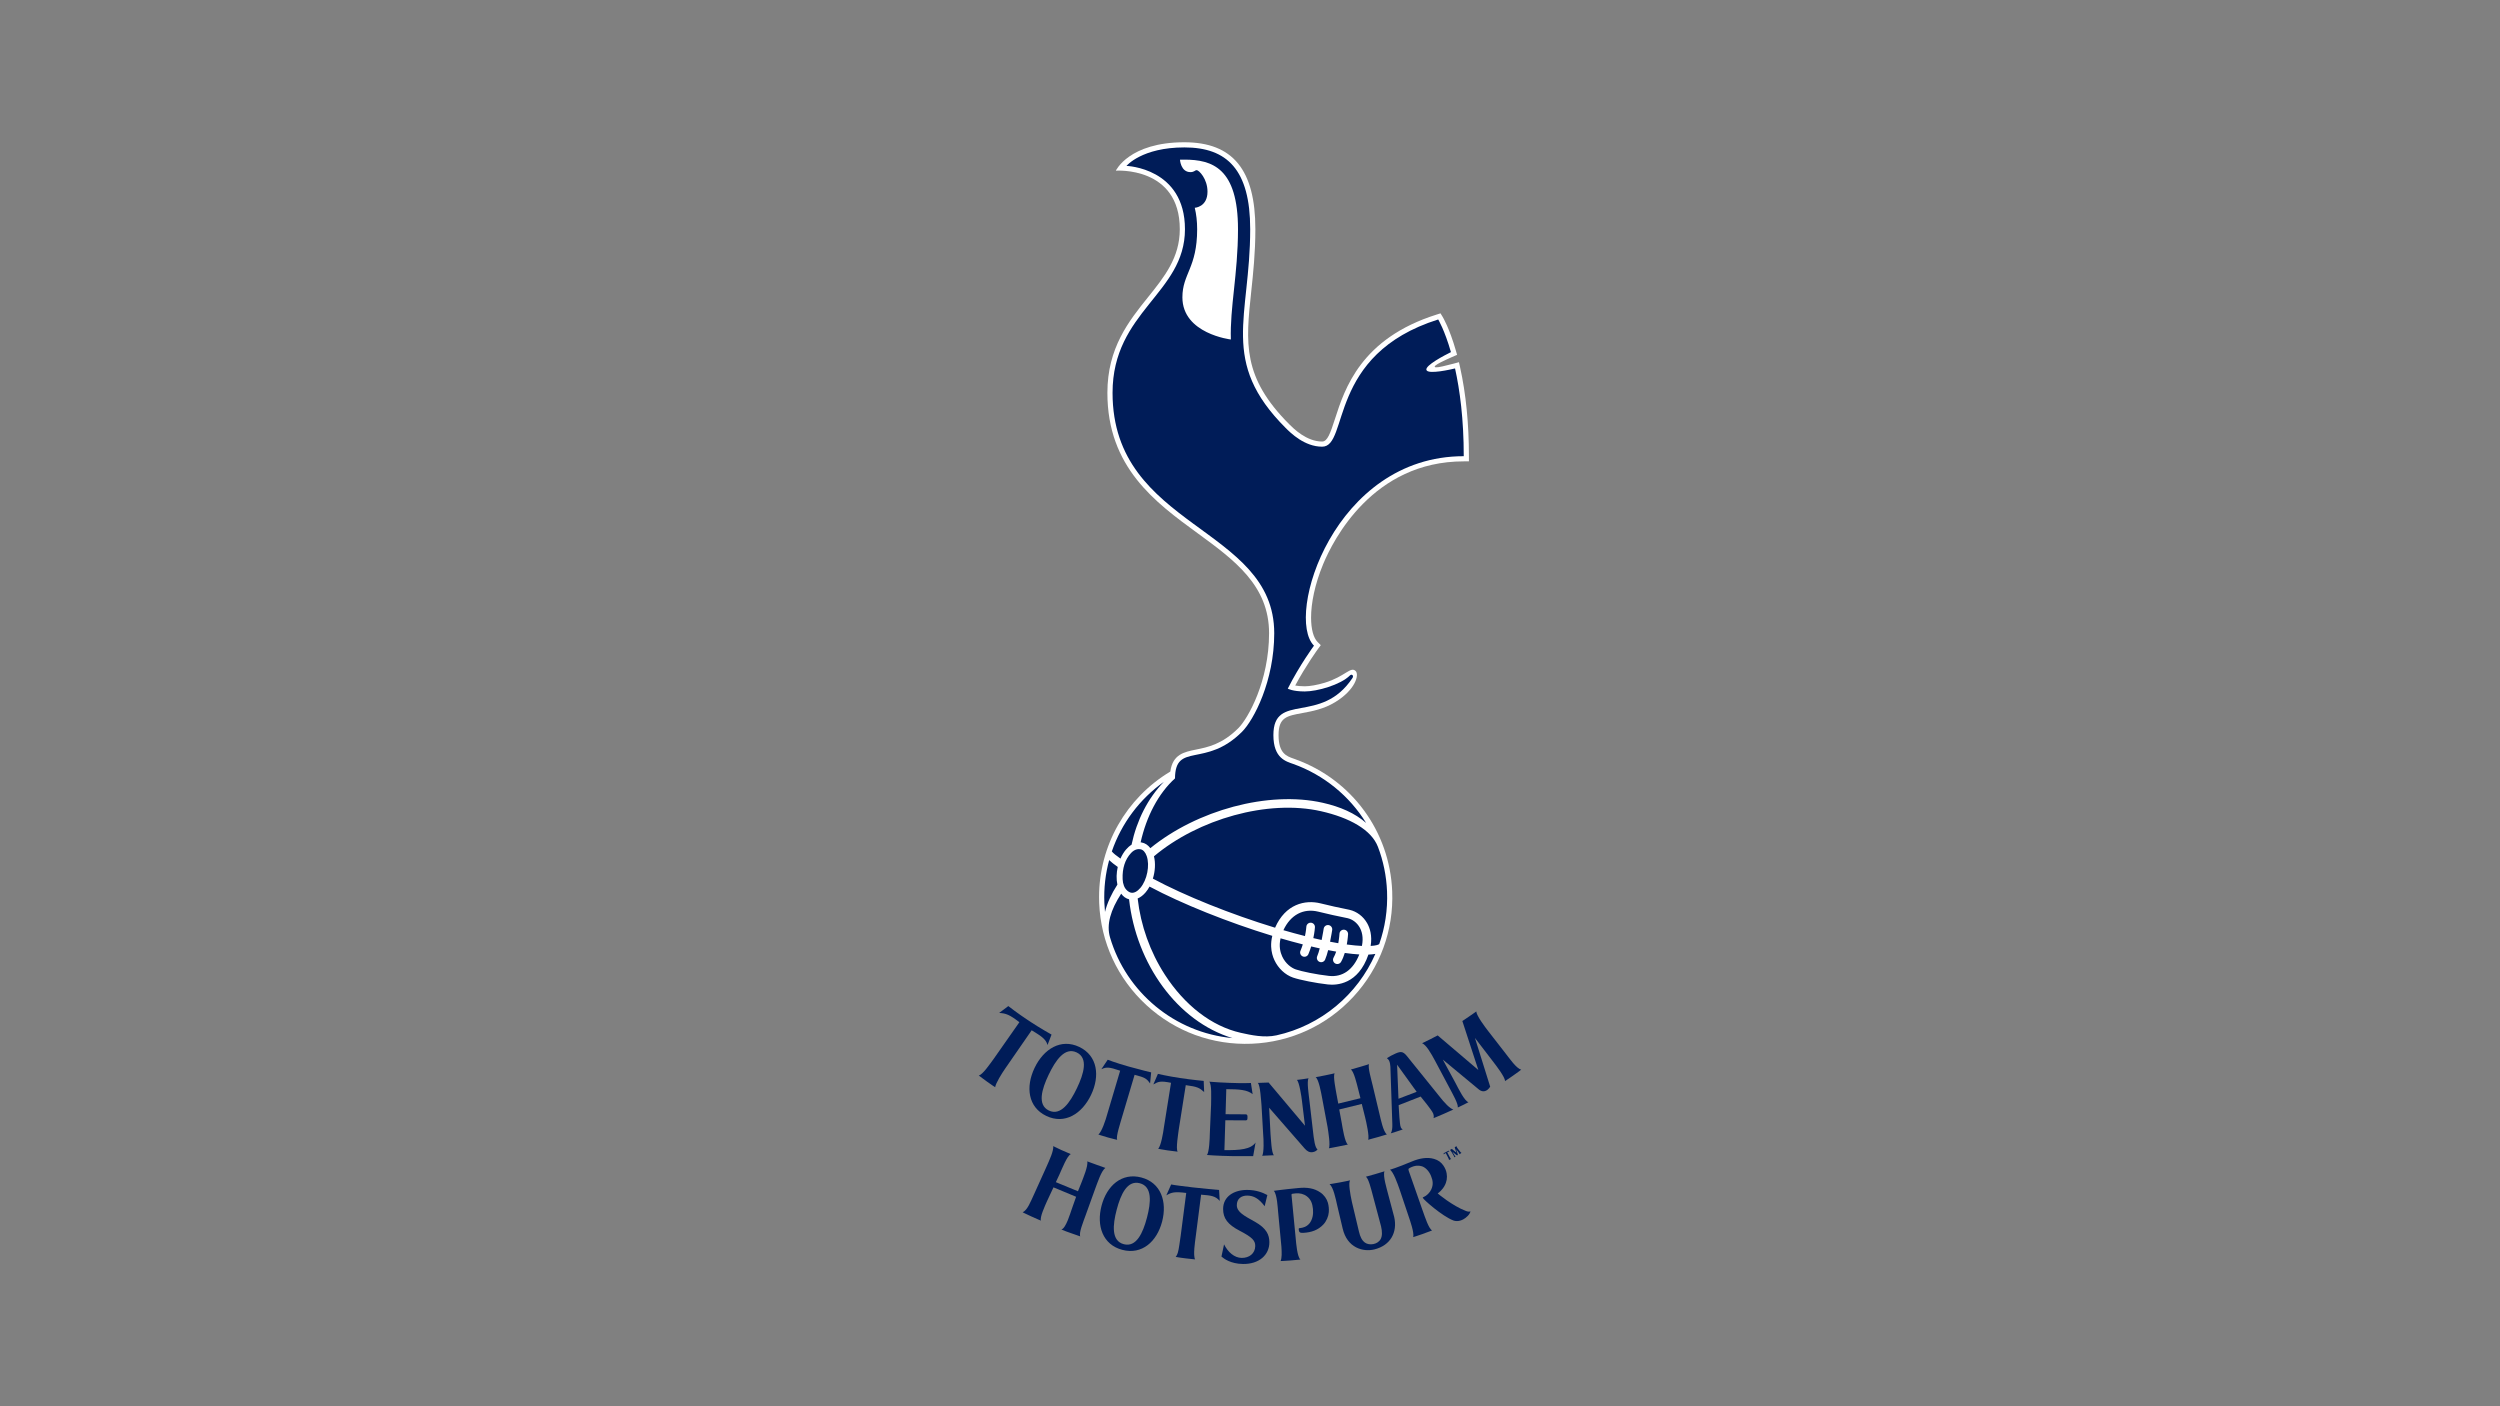 <?xml version="1.0" encoding="UTF-8" standalone="no"?>
<!-- Generator: Adobe Illustrator 14.0.0, SVG Export Plug-In . SVG Version: 6.00 Build 43363)  -->

<svg
   xmlns:dc="http://purl.org/dc/elements/1.1/"
   xmlns:cc="http://creativecommons.org/ns#"
   xmlns:rdf="http://www.w3.org/1999/02/22-rdf-syntax-ns#"
   xmlns:svg="http://www.w3.org/2000/svg"
   xmlns="http://www.w3.org/2000/svg"
   xmlns:sodipodi="http://sodipodi.sourceforge.net/DTD/sodipodi-0.dtd"
   xmlns:inkscape="http://www.inkscape.org/namespaces/inkscape"
   version="1.2"
   id="Layer_1"
   x="0px"
   y="0px"
   width="1920"
   height="1080"
   viewBox="0 0 1920 1080"
   xml:space="preserve"
   inkscape:version="0.91 r13725"
   sodipodi:docname="fanart.svg"><rect x="0" y="0" width="1920" height="1080" fill="#808080" stroke="none"/><defs
     id="defs26" /><sodipodi:namedview
     pagecolor="#ffffff"
     bordercolor="#666666"
     borderopacity="1"
     objecttolerance="10"
     gridtolerance="10"
     guidetolerance="10"
     inkscape:pageopacity="1"
     inkscape:pageshadow="2"
     inkscape:window-width="1600"
     inkscape:window-height="836"
     id="namedview24"
     showgrid="false"
     inkscape:zoom="0.37292795"
     inkscape:cx="160.27299"
     inkscape:cy="316.41501"
     inkscape:window-x="0"
     inkscape:window-y="27"
     inkscape:window-maximized="1"
     inkscape:current-layer="Layer_1" /><g
     id="g4156"
     transform="matrix(1.4,0,0,1.4,738.049,-528.095)"><path
       style="fill:#001c58"
       inkscape:connector-curvature="0"
       d="m 92.196,870.541 c -1.71,-0.429 -3.187,-1.489 -4.327,-3.08 -5.782,8.919 -8.22,16.894 -6.094,24.051 8.895,30.032 35.392,52.212 67.126,55.166 -30.329,-9.212 -52.775,-40.815 -56.705,-76.137 m -6.21,-17.749 c -1.911,-1.361 -3.547,-2.637 -4.711,-3.748 -2.028,7.471 -2.964,15.375 -2.632,23.52 0.065,1.646 0.183,3.275 0.346,4.89 1.174,-4.813 3.485,-9.841 6.798,-14.969 -0.641,-3.001 -0.54,-6.414 0.199,-9.693 z m 1.495,-4.584 c 0.801,-1.82 1.805,-3.5 3,-4.916 0.961,-1.133 1.985,-2.033 3.072,-2.701 2.886,-13.451 8.914,-25.432 17.725,-34.488 -13.156,9.354 -23.239,22.689 -28.54,38.165 0.704,0.963 2.575,2.419 4.743,3.94 z m 113.81,69.05 c -6.568,-0.729 -15.354,-2.465 -19.189,-3.793 -4.282,-1.48 -8.092,-5.058 -10.185,-9.577 -0.867,-1.868 -1.651,-4.353 -1.776,-7.365 -0.071,-1.801 0.101,-3.786 0.628,-5.936 -24.078,-7.344 -49.582,-17.542 -67.337,-27.023 -0.625,1.144 -1.339,2.207 -2.141,3.155 -1.335,1.58 -2.835,2.726 -4.379,3.38 1.667,14.773 6.797,29.249 14.966,41.862 10.836,16.73 25.594,28.196 41.536,31.806 5.652,1.273 13.04,2.863 19.649,1.399 24.505,-5.427 44.48,-22.377 54.244,-44.674 -1.145,0.204 -2.43,0.32 -3.811,0.368 -5.59,16.359 -17.349,16.935 -22.205,16.398 z m 32.425,-51.006 c -0.349,-8.615 -2.086,-16.842 -4.993,-24.476 -3.574,-9.361 -15.52,-16 -31.255,-19.564 -29.09,-6.576 -67.301,4.287 -91.616,24.744 0.934,3.73 0.657,8.181 -0.597,12.24 17.52,9.42 43,19.616 67.039,26.934 5.658,-12.992 16.49,-15.47 24.938,-13.358 6.052,1.51 9.942,2.302 12.782,2.873 l 3.125,0.66 c 4.016,0.939 7.539,3.607 9.651,7.325 1.497,2.626 2.872,6.779 1.935,12.5 2.953,-0.173 4.383,-0.668 4.714,-1.059 3.155,-8.994 4.691,-18.723 4.277,-28.819 z m -13.785,29.877 c 0.967,-4.793 -0.08,-8.129 -1.244,-10.168 -1.46,-2.575 -3.879,-4.42 -6.616,-5.061 l -2.993,-0.63 c -2.724,-0.55 -6.832,-1.386 -12.988,-2.922 -8.246,-2.06 -15.32,1.717 -19.228,10.137 4.017,1.168 7.973,2.247 11.828,3.224 0.621,-2.999 0.754,-5.079 0.754,-5.116 0.08,-1.299 1.196,-2.292 2.497,-2.216 1.3,0.076 2.293,1.188 2.215,2.493 -0.008,0.169 -0.16,2.555 -0.876,5.959 0.763,0.179 1.528,0.359 2.278,0.527 0.773,0.177 1.535,0.346 2.281,0.503 0.672,-3.317 1.105,-6.138 1.117,-6.194 0.195,-1.288 1.399,-2.172 2.684,-1.977 1.293,0.192 2.177,1.396 1.985,2.686 -0.034,0.227 -0.472,3.051 -1.164,6.436 1.582,0.309 3.082,0.578 4.505,0.821 0.523,-2.862 0.651,-5.138 0.651,-5.181 0.062,-1.3 1.173,-2.304 2.474,-2.239 1.304,0.062 2.309,1.168 2.242,2.466 -0.01,0.194 -0.137,2.584 -0.697,5.66 3.27,0.444 6.016,0.687 8.295,0.792 z m -43.732,5.77 c 1.844,3.98 5.055,6.282 7.447,7.105 3.107,1.078 11.33,2.805 18.16,3.554 7.492,0.829 13.349,-3.339 16.688,-11.762 -2.507,-0.144 -5.191,-0.438 -7.969,-0.824 -0.521,1.695 -1.184,3.386 -2.039,4.887 -0.644,1.133 -2.082,1.523 -3.215,0.883 -1.133,-0.644 -1.528,-2.086 -0.883,-3.223 0.566,-0.995 1.035,-2.125 1.423,-3.289 -1.465,-0.25 -2.939,-0.527 -4.398,-0.809 -0.501,1.957 -1.074,3.816 -1.676,5.207 -0.521,1.194 -1.915,1.737 -3.11,1.219 -1.196,-0.52 -1.738,-1.911 -1.219,-3.105 0.487,-1.118 0.953,-2.634 1.383,-4.277 -0.766,-0.168 -1.523,-0.336 -2.273,-0.505 -0.793,-0.178 -1.605,-0.37 -2.415,-0.565 -0.425,1.368 -0.925,2.79 -1.534,4.23 -0.504,1.2 -1.896,1.762 -3.095,1.256 -1.198,-0.505 -1.765,-1.892 -1.257,-3.09 0.508,-1.188 0.93,-2.372 1.289,-3.512 -3.977,-1.009 -8.063,-2.13 -12.206,-3.339 -1,4.346 -0.133,7.744 0.899,9.959 z m -77.748,-58.808 c -1.046,-0.191 -3.122,-0.176 -5.196,2.079 -3.285,3.561 -4.827,8.386 -4.59,14.33 l 0,0 c 0.066,1.516 0.278,2.365 0.707,3.587 0.766,2.16 2.606,3.588 3.95,3.832 1.598,0.293 3.402,-0.642 5.086,-2.635 3.679,-4.365 5.266,-12.369 3.461,-17.477 -0.75,-2.128 -1.961,-3.449 -3.418,-3.716 z"
       id="path8066" /><path
       style="fill:#ffffff"
       inkscape:connector-curvature="0"
       d="m 122.556,455.25 c -30.403,0 -37.609,15.588 -37.609,15.588 0,0 35.079,-2.535 35.079,32.11 0,15.592 -8.485,26.16 -17.466,37.344 -10.434,12.989 -22.254,27.712 -22.254,52.41 0,40.884 26.266,60.064 49.438,76.984 20.189,14.746 39.256,28.669 39.256,54.887 0,26.363 -11.563,46.801 -16.841,52.076 -8.852,8.852 -16.828,10.462 -23.231,11.757 -6.578,1.327 -12.793,2.604 -14.098,12.052 -24.341,14.619 -39.088,40.657 -39.088,68.906 0,1.102 0.023,2.208 0.067,3.315 0.875,21.47 10.058,41.313 25.856,55.873 15.797,14.563 36.321,22.098 57.787,21.222 21.468,-0.874 41.309,-10.059 55.872,-25.852 14.563,-15.798 22.1,-36.323 21.22,-57.786 -1.329,-32.773 -22.126,-61.178 -52.979,-72.361 l 0.119,0.044 c -0.02,-0.009 -0.422,-0.17 -0.422,-0.17 -0.004,-0.004 -0.727,-0.255 -0.727,-0.255 -3.902,-1.347 -8.329,-2.877 -8.329,-12.913 0,-9.725 4.415,-10.531 13.2,-12.145 5.223,-0.959 11.613,-2.131 17.88,-5.959 11.153,-6.808 13.247,-15.021 11.216,-17.048 -2.764,-2.768 -5.811,3.045 -17.037,6.427 -4.047,1.222 -8.12,1.932 -10.871,1.932 -2.289,0 -3.997,-0.192 -5.25,-0.42 5.896,-11.046 12.501,-20.089 12.574,-20.184 l 1.439,-1.958 -1.721,-1.72 c -2.281,-2.28 -3.594,-7.024 -3.594,-13.385 0,-7.849 1.996,-18.155 6.629,-29.345 5.48,-13.223 27.232,-56.377 77.123,-56.377 l 2.833,0 0,-2.832 c 0,-17.836 -1.63,-34.241 -4.841,-48.757 l -0.625,-2.82 c 0,0 -4.844,1.375 -8.879,2.275 -0.48,0.106 -4.254,1.033 -4.426,0.237 -0.151,-0.704 2.763,-2.167 3.77,-2.673 3.789,-1.884 8.512,-3.868 8.512,-3.868 l -0.652,-2.27 c -3.559,-12.42 -7.14,-18.355 -7.293,-18.604 l -1.156,-1.892 -2.107,0.667 c -41.547,13.088 -50.431,40.658 -55.739,57.127 -2.583,8.003 -4.181,12.531 -7.07,12.531 -8.575,0 -15.669,-7.092 -18.001,-9.423 -25.902,-25.905 -23.919,-44.581 -20.911,-72.854 1.065,-9.977 2.269,-21.283 2.269,-34.195 -0.003,-32.542 -12.369,-47.698 -38.922,-47.698"
       id="path8068" /><path
       style="fill:#001c58"
       inkscape:connector-curvature="0"
       d="m 171.832,724.572 c 0,26.256 -11.199,47.608 -17.669,54.077 -20.051,20.053 -36.589,5.45 -36.769,25.568 -9.099,8.24 -15.645,20.768 -18.857,35.077 0.2,0.02 0.398,0.048 0.594,0.085 1.883,0.343 3.5,1.419 4.734,3.117 25.467,-20.755 64.677,-31.668 94.647,-24.891 9.528,2.154 17.61,5.672 23.731,11.054 -9.203,-14.886 -23.273,-26.374 -39.904,-32.336 -3.947,-1.415 -10.965,-3.036 -10.965,-15.845 0,-23.904 26.154,-5.318 43.385,-31.355 0.844,-1.286 -0.37,-2.408 -1.383,-1.397 -5.211,5.208 -18.012,8.792 -24.782,8.792 -6.778,0 -9.327,-1.544 -9.327,-1.544 6.398,-12.732 14.367,-23.569 14.367,-23.569 -15.996,-15.996 10.926,-103.942 82.162,-103.942 0,-20.4 -2.155,-36.313 -4.774,-48.146 -1.694,0.413 -15.112,3.577 -15.727,0.755 -0.543,-2.5 9.884,-7.92 13.474,-9.703 -3.501,-12.194 -6.988,-17.909 -6.988,-17.909 -61.057,19.237 -48.786,69.788 -63.66,69.788 -9.682,0 -17.286,-7.536 -20.002,-10.252 -36.469,-36.463 -19.472,-60.596 -19.472,-109.052 0,-32.642 -12.677,-44.867 -36.088,-44.867 -23.41,0 -31.774,10.137 -31.774,10.137 0,0 32.076,1.039 32.076,34.73 0,35.272 -39.721,45.008 -39.721,89.753 -0.002,74.489 88.692,73.09 88.692,131.875 m -42.283,-221.624 c 0,-4.324 -0.465,-8.229 -1.309,-11.753 0,0 6.981,-0.365 6.981,-8.861 0,-7.004 -4.672,-11.779 -5.925,-11.779 -1.011,0 -1.262,1.073 -3.45,1.073 -5.332,0 -5.722,-6.813 -5.722,-6.813 0.789,-0.027 1.6,-0.039 2.432,-0.039 15.266,0 29.396,4.623 29.396,38.174 0,12.407 -1.176,23.448 -2.211,33.188 -1.027,9.62 -1.976,18.568 -1.703,27.306 0,0 -26.584,-3.133 -26.584,-23.133 0,-12.988 8.095,-16.148 8.095,-37.363 z m -37.353,367.593 c -1.71,-0.429 -3.187,-1.489 -4.327,-3.08 -5.782,8.919 -8.22,16.894 -6.094,24.051 8.895,30.032 35.392,52.212 67.126,55.166 -30.329,-9.212 -52.775,-40.815 -56.705,-76.137 z m -6.21,-17.749 c -1.911,-1.361 -3.547,-2.637 -4.711,-3.748 -2.028,7.471 -2.964,15.375 -2.632,23.52 0.065,1.646 0.183,3.275 0.346,4.89 1.174,-4.813 3.485,-9.841 6.798,-14.969 -0.641,-3.001 -0.54,-6.414 0.199,-9.693 z m 1.495,-4.584 c 0.801,-1.82 1.805,-3.5 3,-4.916 0.961,-1.133 1.985,-2.033 3.072,-2.701 2.886,-13.451 8.914,-25.432 17.725,-34.488 -13.156,9.354 -23.239,22.689 -28.54,38.165 0.704,0.963 2.575,2.419 4.743,3.94 z m 113.81,69.05 c -6.568,-0.729 -15.354,-2.465 -19.189,-3.793 -4.282,-1.48 -8.092,-5.058 -10.185,-9.577 -0.867,-1.868 -1.651,-4.353 -1.776,-7.365 -0.071,-1.801 0.101,-3.786 0.628,-5.936 -24.078,-7.344 -49.582,-17.542 -67.337,-27.023 -0.625,1.144 -1.339,2.207 -2.141,3.155 -1.335,1.58 -2.835,2.726 -4.379,3.38 1.667,14.773 6.797,29.249 14.966,41.862 10.836,16.73 25.594,28.196 41.536,31.806 5.652,1.273 13.04,2.863 19.649,1.399 24.505,-5.427 44.48,-22.377 54.244,-44.674 -1.145,0.204 -2.43,0.32 -3.811,0.368 -5.59,16.359 -17.349,16.935 -22.205,16.398 z m 27.432,-75.482 c -3.574,-9.361 -15.52,-16 -31.255,-19.564 -29.09,-6.576 -67.301,4.287 -91.616,24.744 0.934,3.73 0.657,8.181 -0.597,12.24 17.52,9.42 43,19.616 67.039,26.934 5.658,-12.992 16.49,-15.47 24.938,-13.358 6.052,1.51 9.942,2.302 12.782,2.873 l 3.125,0.66 c 4.016,0.939 7.539,3.607 9.651,7.325 1.497,2.626 2.872,6.779 1.935,12.5 2.953,-0.173 4.383,-0.668 4.714,-1.059 3.152,-8.994 4.688,-18.723 4.274,-28.818 -0.345,-8.616 -2.083,-16.843 -4.99,-24.477 z m -52.524,60.123 c 1.844,3.98 5.055,6.282 7.447,7.105 3.107,1.078 11.33,2.805 18.16,3.554 7.492,0.829 13.349,-3.339 16.688,-11.762 -2.507,-0.144 -5.191,-0.438 -7.969,-0.824 -0.521,1.695 -1.184,3.386 -2.039,4.887 -0.644,1.133 -2.082,1.523 -3.215,0.883 -1.133,-0.644 -1.528,-2.086 -0.883,-3.223 0.566,-0.995 1.035,-2.125 1.423,-3.289 -1.465,-0.25 -2.939,-0.527 -4.398,-0.809 -0.501,1.957 -1.074,3.816 -1.676,5.207 -0.521,1.194 -1.915,1.737 -3.11,1.219 -1.196,-0.52 -1.738,-1.911 -1.219,-3.105 0.487,-1.118 0.953,-2.634 1.383,-4.277 -0.766,-0.168 -1.523,-0.336 -2.273,-0.505 -0.793,-0.178 -1.605,-0.37 -2.415,-0.565 -0.425,1.368 -0.925,2.79 -1.534,4.23 -0.504,1.2 -1.896,1.762 -3.095,1.256 -1.198,-0.505 -1.765,-1.892 -1.257,-3.09 0.508,-1.188 0.93,-2.372 1.289,-3.512 -3.977,-1.009 -8.063,-2.13 -12.206,-3.339 -1,4.346 -0.133,7.744 0.899,9.959 z m 43.732,-5.77 c 0.967,-4.793 -0.08,-8.129 -1.244,-10.168 -1.46,-2.575 -3.879,-4.42 -6.616,-5.061 l -2.993,-0.63 c -2.724,-0.55 -6.832,-1.386 -12.988,-2.922 -8.246,-2.06 -15.32,1.717 -19.228,10.137 4.017,1.168 7.973,2.247 11.828,3.224 0.621,-2.999 0.754,-5.079 0.754,-5.116 0.08,-1.299 1.196,-2.292 2.497,-2.216 1.3,0.076 2.293,1.188 2.215,2.493 -0.008,0.169 -0.16,2.555 -0.876,5.959 0.763,0.179 1.528,0.359 2.278,0.527 0.773,0.177 1.535,0.346 2.281,0.503 0.672,-3.317 1.105,-6.138 1.117,-6.194 0.195,-1.288 1.399,-2.172 2.684,-1.977 1.293,0.192 2.177,1.396 1.985,2.686 -0.034,0.227 -0.472,3.051 -1.164,6.436 1.582,0.309 3.082,0.578 4.505,0.821 0.523,-2.862 0.651,-5.138 0.651,-5.181 0.062,-1.3 1.173,-2.304 2.474,-2.239 1.304,0.062 2.309,1.168 2.242,2.466 -0.01,0.194 -0.137,2.584 -0.697,5.66 3.27,0.444 6.016,0.687 8.295,0.792 z m -121.48,-53.038 c -1.046,-0.191 -3.122,-0.176 -5.196,2.079 -3.285,3.561 -4.827,8.386 -4.59,14.33 l 0,0 c 0.066,1.516 0.278,2.365 0.707,3.587 0.766,2.16 2.606,3.588 3.95,3.832 1.598,0.293 3.402,-0.642 5.086,-2.635 3.679,-4.365 5.266,-12.369 3.461,-17.477 -0.75,-2.128 -1.961,-3.449 -3.418,-3.716 z"
       id="path8070" /><path
       style="fill:#001c58"
       inkscape:connector-curvature="0"
       d="m 37.411,937.305 c 5.953,3.927 12.257,7.458 12.257,7.458 l -2.207,5.719 c -0.824,-3.465 -4.261,-5.345 -8.696,-8.09 l -14.52,20.996 c -1.773,2.531 -5.23,8.074 -5.509,10.234 0,0 -2.383,-1.513 -4.558,-3.133 -2.273,-1.696 -4.434,-3.267 -4.434,-3.267 2.164,-0.526 5.901,-6.039 8.155,-9.095 l 14.126,-20.155 c -5.291,-4.091 -7.356,-4.892 -11.095,-5.087 l 5.028,-3.77 c 0.003,0.003 4.835,3.827 11.453,8.19"
       id="path8072" /><path
       style="fill:#001c58"
       inkscape:connector-curvature="0"
       d="m 267.498,1008.428 0.438,0.481 c -0.41,-0.022 -0.751,0.19 -1.191,0.438 l 1.274,2.449 c 0.249,0.453 0.601,1.142 0.831,1.192 0,0 -0.272,0.155 -0.598,0.32 -0.285,0.14 -0.555,0.25 -0.555,0.25 0.004,-0.305 -0.095,-0.547 -0.434,-1.243 l -1.334,-2.57 c -0.447,0.226 -0.938,0.448 -1.068,0.812 l -0.113,-0.711 c 0,0 0.658,-0.319 1.37,-0.687 0.826,-0.426 1.38,-0.731 1.38,-0.731"
       id="path8074" /><path
       style="fill:#001c58"
       inkscape:connector-curvature="0"
       d="m 46.809,989.386 c -10.086,-4.813 -11.426,-15.927 -6.46,-26.329 4.988,-10.445 14.496,-16.325 24.536,-11.527 10.036,4.792 11.45,15.879 6.458,26.328 -4.967,10.402 -14.449,16.343 -24.534,11.528 m 16.632,-34.841 c -6.449,-3.078 -11.52,4.206 -15.344,12.215 -3.824,8.008 -6.325,16.586 0.125,19.665 6.45,3.075 11.547,-4.259 15.372,-12.267 3.824,-8.009 6.297,-16.536 -0.153,-19.613 z"
       id="path8076" /><path
       style="fill:#001c58"
       inkscape:connector-curvature="0"
       d="m 91.942,962.272 c 6.821,1.926 12.372,3.215 12.372,3.215 l -0.591,6.105 c -1.828,-2.641 -2.667,-3.286 -8.489,-4.77 l -7.059,23.733 c -0.566,2.173 -3.383,10.392 -2.48,11.938 0,0 -1.96,-0.418 -5.125,-1.296 -3.558,-0.986 -5.23,-1.653 -5.23,-1.653 1.825,-1.2 4.121,-8.226 4.872,-11.082 l 7.094,-23.892 c -6.032,-2.012 -7.434,-2.152 -10.316,-0.813 l 3.496,-5.206 c -0.001,0.002 3.937,1.591 11.456,3.721"
       id="path8078" /><path
       style="fill:#001c58"
       inkscape:connector-curvature="0"
       d="m 120.079,968.576 c 6.723,1.016 13.056,1.59 13.056,1.59 l 0.254,6.126 c -2.512,-2.234 -3.458,-2.958 -10.095,-3.794 l -3.844,24.373 c -0.27,2.233 -1.699,10.711 -0.594,12.117 0,0 -2.328,-0.259 -5.543,-0.708 -3.215,-0.457 -5.19,-0.909 -5.19,-0.909 1.57,-1.227 2.875,-9.254 3.148,-11.489 l 3.938,-24.676 c -5.751,-1.148 -6.933,-0.707 -9.695,0.895 l 2.504,-5.796 c 0,-10e-4 5.371,1.261 12.061,2.271"
       id="path8080" /><path
       style="fill:#001c58"
       inkscape:connector-curvature="0"
       d="M 145.006,991.749 144.5,1008.128 c 8.588,0.113 14.468,-0.43 17.085,-4.156 l -1.313,7.442 c 0,0 -4.757,0.096 -11.723,0 -7.655,-0.11 -13.664,-0.609 -13.664,-0.609 1.274,-1.262 1.59,-9.244 1.605,-11.487 l 0.7,-16.076 c 0.031,-4.28 0.421,-11.198 -1.016,-12.652 6.222,0.43 5.43,0.422 11.144,0.645 7.482,0.297 11.719,0.074 11.719,0.074 l 0.941,6.145 c -2.921,-2.438 -7.3,-2.724 -14.449,-2.766 l -0.394,13.747 10.98,0.063 c 0.989,0.011 1.051,0.562 1.048,1.663 -0.012,1.086 -0.027,1.664 -1.07,1.653 l -11.087,-0.065"
       id="path8082" /><path
       style="fill:#001c58"
       inkscape:connector-curvature="0"
       d="m 192.964,996.679 c 0.633,5.96 1.262,10.241 2.621,11.023 -0.34,0.616 -1.417,1.425 -2.847,1.577 -1.722,0.184 -3.024,-0.664 -4.22,-2.046 l -19.469,-22.334 0.732,14.209 c 0.236,2.233 0.493,10.698 1.883,11.828 l -6.487,0.295 c 1.129,-1.395 0.829,-9.46 0.589,-11.699 l -0.916,-16.034 c -0.238,-2.235 -0.656,-11.103 -2.051,-12.224 l 5.949,-0.215 19.953,23.699 -1.66,-13.636 c -0.238,-2.242 -1.452,-10.367 -2.795,-11.497 0,0 0.717,-0.069 3.139,-0.398 2.417,-0.328 3.297,-0.504 3.297,-0.504 -1.121,1.398 0.18,9.734 0.421,11.97 l 1.861,15.986"
       id="path8084" /><path
       style="fill:#001c58"
       inkscape:connector-curvature="0"
       d="m 229.544,988.23 c 0.691,2.773 2.063,9.894 4.098,11.288 0,0 -3.079,0.892 -4.962,1.47 -1.675,0.515 -5.366,1.473 -5.366,1.473 0.87,-1.539 -1.07,-10.086 -1.606,-12.22 l -1.851,-7.437 -12.371,3.034 1.406,7.563 c 0.406,2.445 1.695,10.673 3.363,11.677 0,0 -1.73,0.358 -5.336,1.098 -3.02,0.621 -5.123,0.953 -5.123,0.953 0.927,-1.539 -0.315,-9.169 -0.699,-11.603 l -2.998,-15.989 c -0.547,-2.979 -1.923,-10.52 -3.578,-11.402 0,0 1.605,-0.304 5.138,-0.991 3.534,-0.688 5.266,-1.156 5.266,-1.156 -0.87,1.789 0.664,9.024 1.081,11.559 l 0.952,5.074 12.174,-2.968 -1.313,-5.184 c -0.715,-2.747 -2.227,-9.337 -3.918,-10.56 0,0 1.671,-0.483 5.058,-1.446 3.388,-0.956 4.849,-1.503 4.849,-1.503 -0.672,1.828 1.212,8.246 1.992,11.555 l 3.744,15.715"
       id="path8086" /><path
       style="fill:#001c58"
       inkscape:connector-curvature="0"
       d="m 252.146,978.752 -12.072,4.728 0.419,6.629 c 0.27,2.263 0.278,4.341 0.773,5.513 0.243,0.582 0.661,0.968 1.06,1.176 0,0 -1.26,0.457 -3.333,1.13 -2.075,0.671 -3.215,1 -3.215,1 0.724,-1.248 0.898,-2.966 0.835,-5.11 l -1.063,-31.427 c -0.101,-1.142 -0.237,-2.212 -0.616,-3.109 -0.336,-0.801 -0.902,-1.251 -1.297,-1.587 1.375,-0.891 3.095,-1.867 4.844,-2.601 2.773,-1.169 3.943,-1.122 5.966,1.237 l 17.71,21.965 c 3.221,4.192 6.067,7.013 7.92,7.575 0,0 -1.811,0.835 -5.215,2.352 -3.404,1.511 -5.656,2.37 -5.656,2.37 0.201,-0.711 0.225,-1.465 -0.219,-2.597 -0.474,-1.223 -2.216,-3.293 -3.34,-4.863 l -3.501,-4.381 m -2.191,-2.602 -10.727,-14.864 0.756,18.669 9.971,-3.805 z"
       id="path8088" /><path
       style="fill:#001c58"
       inkscape:connector-curvature="0"
       d="m 302.724,967.358 c -2.428,1.637 -4.246,2.89 -4.246,2.89 -0.178,-2.39 -4.791,-8.297 -6.146,-10.09 l -10.404,-13.57 8.369,26.754 c -0.326,0.531 -0.918,1.274 -1.471,1.691 -1.65,1.255 -3.257,1.008 -4.725,-0.147 l -19.811,-16.423 6.934,12.771 c 1.696,3.234 4.965,9.965 7.166,10.629 0,0 -1.368,0.73 -3.1,1.569 -1.719,0.832 -2.77,1.321 -2.77,1.321 0.384,-1.879 -2.835,-7.465 -4.709,-11.04 l -7.716,-14.513 c -2.341,-4.366 -4.923,-8.812 -7.14,-9.698 1.715,-0.832 2.233,-1.086 4.688,-2.298 2.045,-1.008 3.849,-1.996 3.849,-1.996 l 22.304,18.974 -8.773,-26.863 c 0,0 1.176,-0.798 3.406,-2.286 2.224,-1.489 4.23,-2.969 4.23,-2.969 0.17,2.402 4.814,8.528 6.506,10.72 l 9.605,12.359 c 2.037,2.543 5.847,8.204 8.559,8.853 -0.001,-0.002 -2.173,1.717 -4.605,3.362"
       id="path8090" /><path
       style="fill:#001c58"
       inkscape:connector-curvature="0"
       d="m 272.458,1007.226 1.095,1.403 c 0.32,0.391 0.645,0.874 0.988,1.019 0,0 -0.285,0.204 -0.563,0.392 -0.277,0.183 -0.482,0.328 -0.482,0.328 -0.076,-0.378 -0.541,-0.965 -0.693,-1.169 l -1.164,-1.538 0.953,3.036 c -0.039,0.062 -0.105,0.145 -0.17,0.19 -0.249,0.191 -0.433,0.082 -0.6,-0.051 l -2.295,-1.832 0.896,1.452 c 0.213,0.376 0.598,1.067 0.902,1.208 0,0 -0.169,0.101 -0.375,0.222 -0.18,0.106 -0.356,0.196 -0.356,0.196 0.042,-0.367 -0.421,-1.09 -0.56,-1.34 l -0.983,-1.648 c -0.226,-0.374 -0.581,-0.922 -0.899,-1.015 0,0 0.309,-0.161 0.611,-0.329 0.189,-0.104 0.38,-0.228 0.495,-0.29 l 2.538,2.112 -0.977,-3.011 c 0.094,-0.043 0.241,-0.134 0.469,-0.274 0.293,-0.179 0.535,-0.343 0.535,-0.343 -10e-4,0.368 0.425,0.999 0.635,1.282"
       id="path8092" /><path
       style="fill:#001c58"
       inkscape:connector-curvature="0"
       d="m 74.461,1016.205 c 2.067,0.759 4.734,1.684 4.734,1.684 -2.246,1.629 -4.309,8.104 -5.648,11.621 l -5.18,14.372 c -1.386,3.901 -3.75,9.556 -2.958,11.573 0,0 -2.85,-0.984 -5.156,-1.803 -1.973,-0.704 -3.093,-1.079 -5.183,-1.973 2.539,-0.673 4.933,-9.118 5.711,-11.242 l 2.371,-6.708 -12.415,-5.176 -3.59,7.672 c -1.169,2.665 -3.965,8.699 -3.3,10.59 0,0 -2.193,-0.895 -5.403,-2.371 -3.781,-1.741 -4.604,-2.202 -4.604,-2.202 2.664,-1.31 4.242,-5.61 6.27,-9.955 l 6.492,-14.378 c 2.194,-4.922 4.175,-9.188 4.026,-11.993 0,0 1.159,0.691 4.352,2.126 2.544,1.144 3.843,1.716 5.271,2.288 -2.021,0.804 -4.833,8.059 -6.317,11.313 l -1.902,4.063 12.128,4.996 1.86,-4.605 c 0.871,-2.353 3.879,-9.383 3.23,-11.79 0,10e-4 2.489,0.904 5.211,1.898"
       id="path8094" /><path
       style="fill:#001c58"
       inkscape:connector-curvature="0"
       d="m 88.485,1062.848 c -10.812,-2.844 -14.25,-13.313 -11.383,-24.22 2.882,-10.965 11.07,-18.313 21.829,-15.479 10.754,2.827 14.265,13.253 11.387,24.218 -2.871,10.91 -11.019,18.324 -21.833,15.481 m 9.615,-36.54 c -6.911,-1.817 -10.481,6.104 -12.691,14.505 -2.216,8.394 -3.013,17.109 3.894,18.93 6.911,1.813 10.5,-6.165 12.708,-14.561 2.214,-8.398 2.998,-17.054 -3.911,-18.874 z"
       id="path8096" /><path
       style="fill:#001c58"
       inkscape:connector-curvature="0"
       d="m 117.771,1066.708 c 0,0 0.688,-0.744 1.157,-2.259 0.661,-2.129 1.086,-6.222 1.595,-9.414 l 3.027,-23.407 c -6.449,-0.809 -8.087,-0.345 -10.919,1.332 l 2.657,-5.993 c 2.008,0.445 6.458,0.926 11.871,1.609 3.622,0.453 14.411,1.427 14.411,1.427 l 0.367,5.995 c -2.379,-2.753 -4.848,-3.003 -10.223,-3.425 l -3.015,23.485 c -0.27,2.187 -1.47,9.773 -0.28,12.019 -1.297,-0.147 -3.445,-0.391 -5.247,-0.57 -1.869,-0.191 -4.327,-0.616 -5.401,-0.799"
       id="path8098" /><path
       style="fill:#001c58"
       inkscape:connector-curvature="0"
       d="m 169.164,1058.578 c 0.074,7.047 -5.657,12.148 -14.473,12.019 -6.856,-0.1 -10.441,-2.921 -11.813,-4.069 l 1.427,-6.688 c 2.128,4.262 5.656,7.359 9.628,7.422 4.149,0.058 7.414,-2.384 7.481,-6.496 0.043,-2.989 -1.602,-4.794 -8.523,-8.396 -6.633,-3.425 -9.102,-6.843 -9.102,-11.938 0,-6.938 6.035,-10.462 13.125,-10.464 5.214,-0.01 8.851,1.593 11.136,2.814 l -1.473,6.128 c -3.163,-4.225 -6.027,-5.789 -9.481,-5.837 -3.402,-0.056 -5.812,1.8 -5.789,5.296 0.023,3.811 4.215,5.871 9.868,9.028 6.5,3.637 7.95,7.283 7.989,11.181"
       id="path8100" /><path
       style="fill:#001c58"
       inkscape:connector-curvature="0"
       d="m 201.265,1036.992 c 0.252,0.827 0.403,1.831 0.481,2.62 0.067,0.728 0.103,1.691 0.016,2.603 -0.187,2.284 -1.271,4.938 -3.063,6.804 -2.737,2.859 -6.306,4.281 -11.036,4.502 -1.824,0.112 -2.261,-0.445 -2.383,-1.762 l -0.011,-0.286 c 0,0 -0.039,-0.509 0.359,-0.536 l 0.458,-0.045 c 1.397,-0.174 3.472,-0.611 5.135,-2.634 1.596,-2.082 2.141,-4.848 1.863,-7.825 -0.296,-3.093 -1.225,-5.32 -3.304,-6.921 -1.805,-1.387 -3.926,-1.838 -6.109,-1.665 0,0 -0.876,0.074 -1.848,0.228 0,0 -0.569,0.051 -0.521,0.608 l 2.344,24.277 c 0.203,2.137 0.785,9.66 2.539,11.212 0,0 -1.996,0.211 -5.755,0.52 -2.866,0.234 -5.101,0.292 -5.101,0.292 0.754,-1.863 0.629,-4.618 0.441,-7.825 l -1.816,-19.144 c -0.207,-2.191 -0.577,-9.701 -2.363,-11.556 0,0 4.805,-0.711 13.695,-1.551 4.649,-0.44 8.457,0.152 11.742,2.375 2.151,1.447 3.628,3.556 4.237,5.709"
       id="path8102" /><path
       style="fill:#001c58"
       inkscape:connector-curvature="0"
       d="m 237.641,1044.82 c 1.903,8.414 -2.046,15.578 -10.802,17.767 -6.152,1.538 -15.012,-0.719 -17.484,-11.512 l -3.012,-12.743 c -0.793,-3.567 -2.09,-9.883 -4.159,-11.528 0,0 2.313,-0.327 5.935,-1.003 3.621,-0.676 5.303,-1.079 5.303,-1.079 -0.951,1.499 0.048,7.403 0.994,11.74 l 3.844,16.198 c 0.686,2.969 1.655,5.001 3.32,6.199 1.233,0.892 2.881,1.135 4.598,0.822 1.562,-0.291 3.188,-1.173 4.039,-2.755 0.902,-1.66 0.898,-4.062 0.203,-7.027 l -4.315,-16.198 c -1.181,-4.459 -2.54,-10.04 -4.001,-10.974 0,0 1.758,-0.477 5.09,-1.43 2.523,-0.719 4.023,-1.156 5.113,-1.54 -0.996,2.438 1.375,9.916 1.877,12.056 l 3.457,13.007"
       id="path8104" /><path
       style="fill:#001c58"
       inkscape:connector-curvature="0"
       d="m 276.955,1041.5 c 0.848,0.325 1.762,0.548 2.529,0.222 -0.088,0.528 -0.584,1.583 -1.414,2.435 -3.541,3.628 -6.863,3.004 -7.989,2.559 -6.104,-2.328 -16.313,-11.375 -16.733,-12.363 0,0 -0.105,-0.258 0.16,-0.367 l 0.369,-0.164 c 1.595,-0.663 3.404,-2.466 4.117,-4.171 1.142,-2.501 0.949,-4.747 -0.21,-7.496 -1.2,-2.859 -3.3,-4.661 -4.945,-5.146 -2.434,-0.719 -4.249,-0.148 -5.356,0.293 0,0 -1.46,0.574 -1.895,1.012 0,0 -0.293,0.242 0.048,1.238 l 7.712,22.027 c 1.172,3.24 3.207,9.561 5.051,10.626 0,0 -2.084,0.819 -5.243,1.961 -3.16,1.141 -5.082,1.672 -5.082,1.672 0.644,-2.46 -1.79,-9.148 -2.403,-11.024 l -4.987,-14.874 c -1.247,-3.586 -3.522,-10.012 -5.376,-11.04 0,0 3.641,-1.02 11.825,-4.457 4.353,-1.828 8.569,-2.61 12.374,-1.496 2.309,0.679 3.869,1.838 5.146,3.688 0.488,0.716 0.847,1.419 1.157,2.147 0.283,0.677 0.479,1.454 0.608,2.176 0.403,2.248 0.065,4.638 -1.235,6.892 0,0 -1.172,2.27 -3.675,4.051 -0.003,0 8.036,6.807 15.447,9.599"
       id="path8106" /></g></svg>